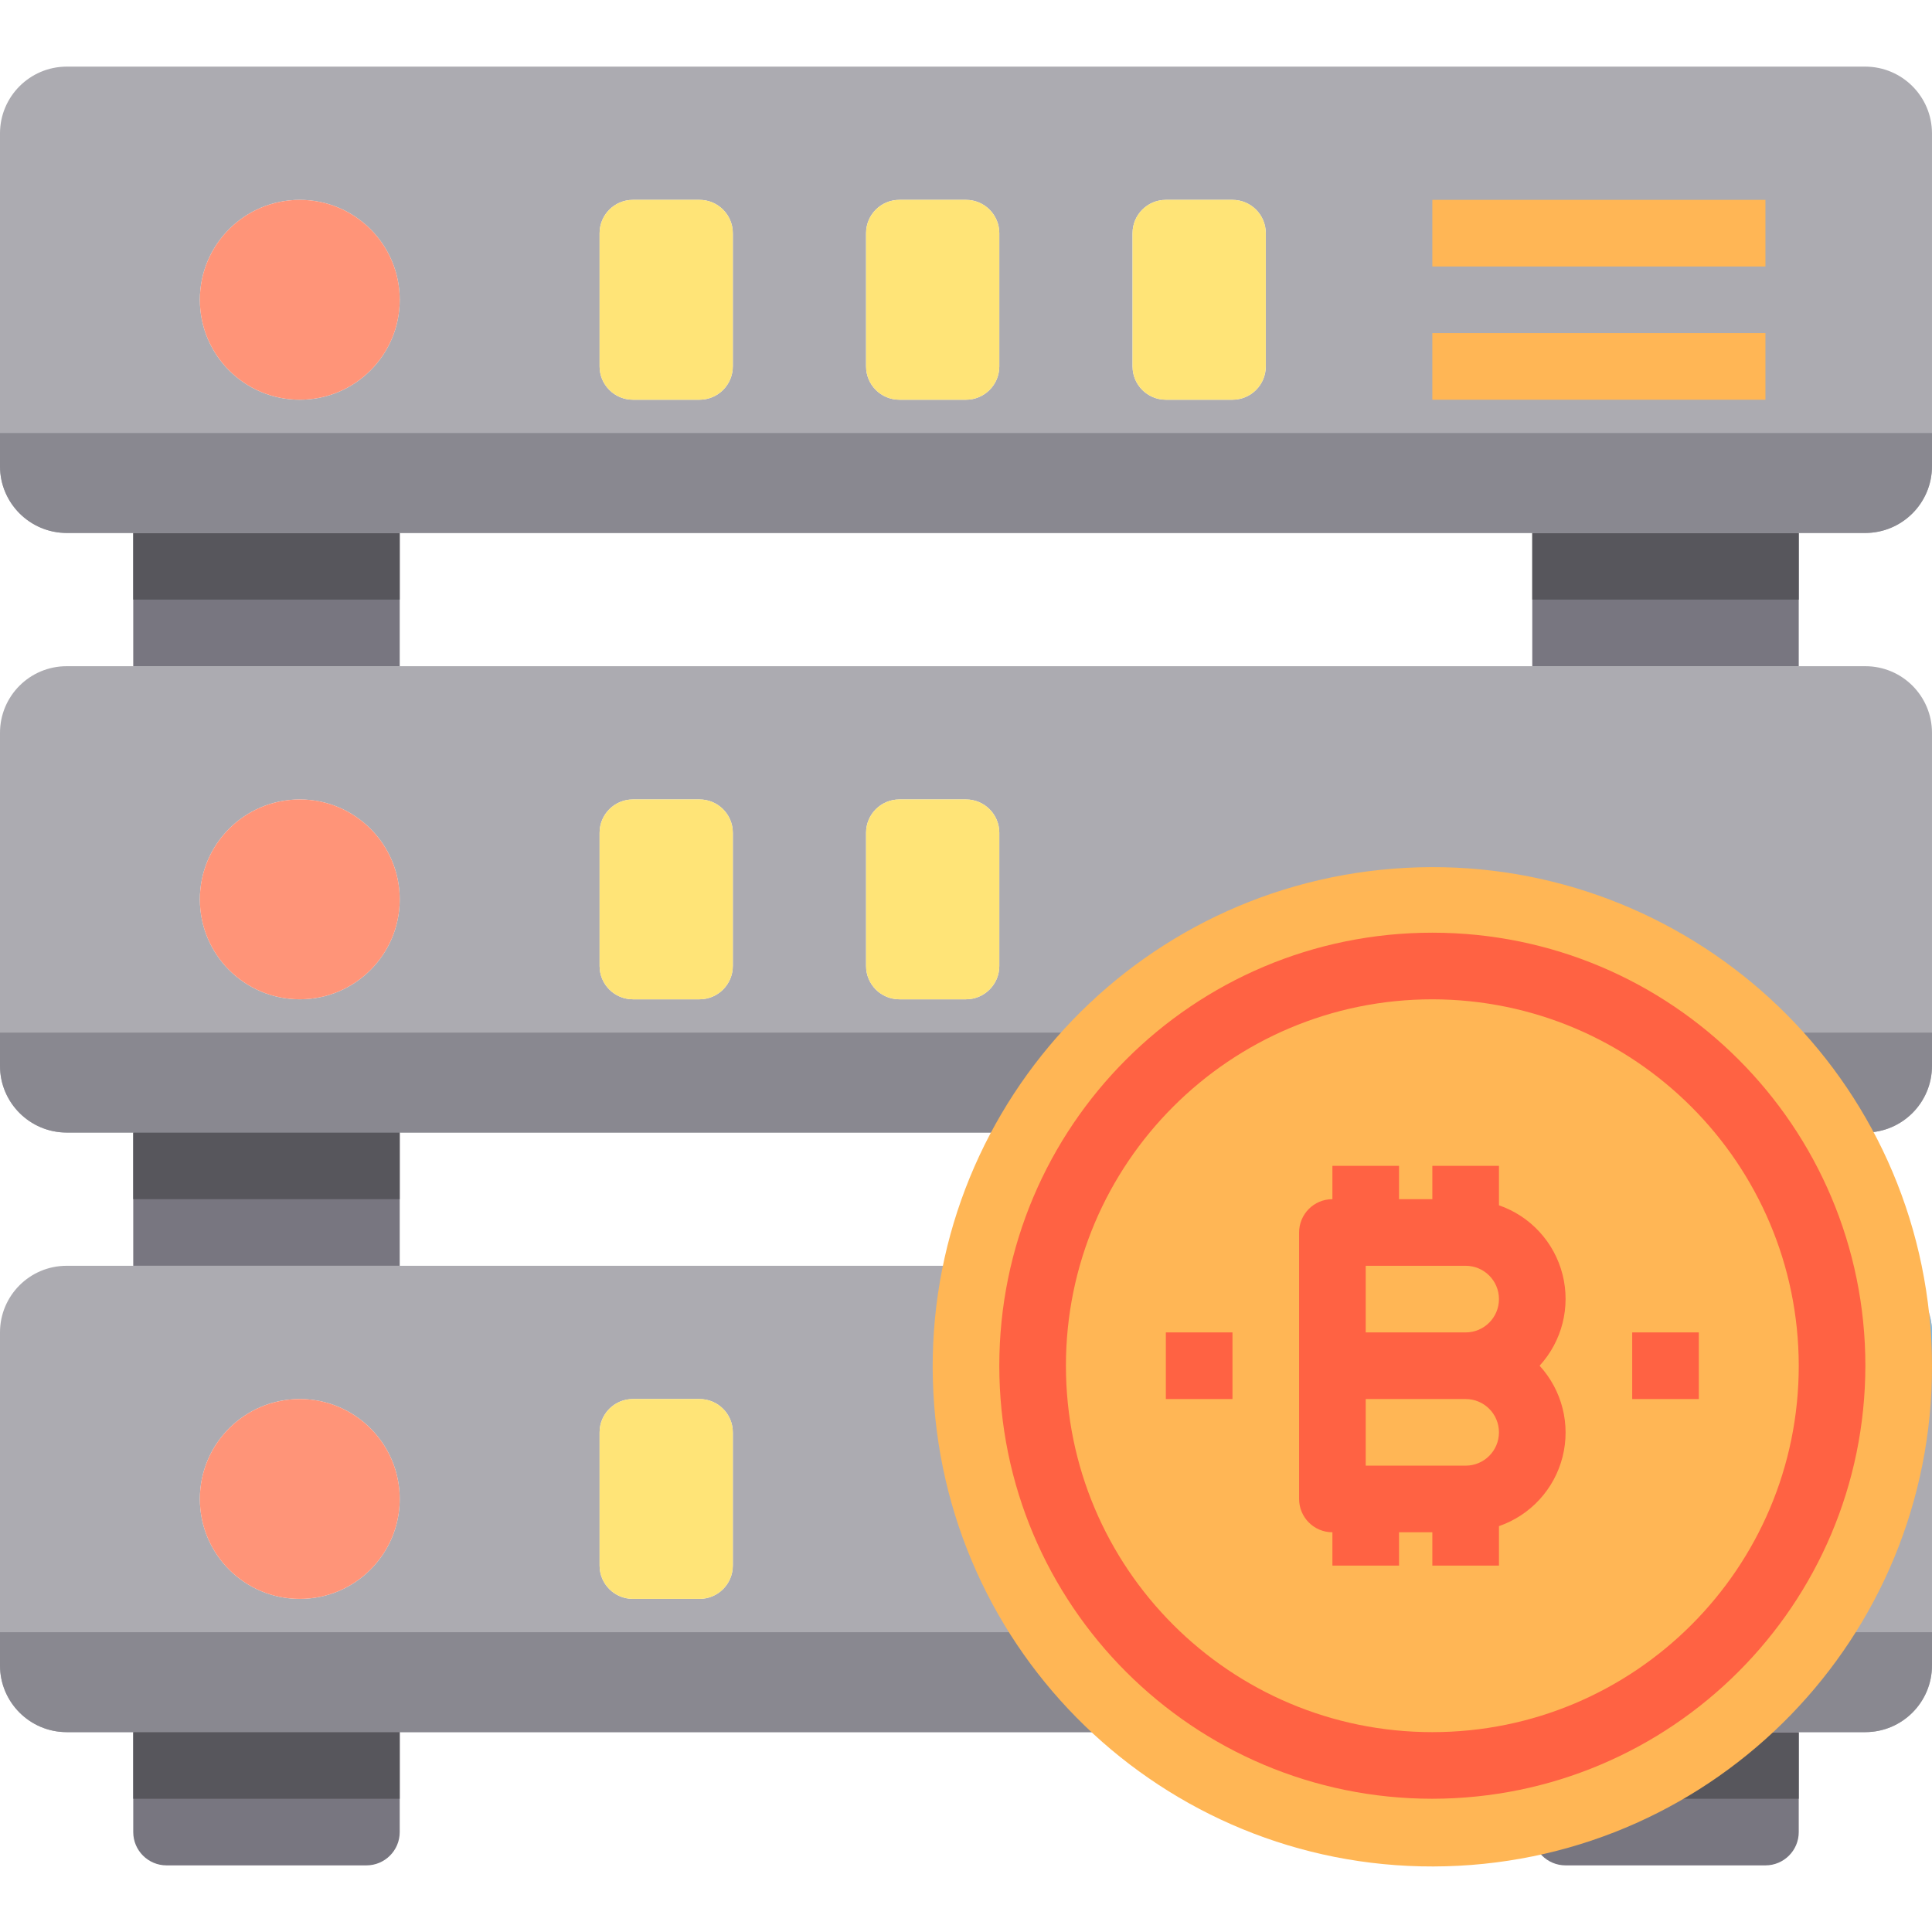<svg height="464pt" viewBox="0 -16 464.002 464" width="464pt" xmlns="http://www.w3.org/2000/svg"><path d="m376 432h48c4.418 0 8-3.582 8-8v-24h-64v24c0 4.418 3.582 8 8 8zm0 0" fill="#787680"/><path d="m368 400h64v16h-64zm0 0" fill="#57565c"/><path d="m448 144h-432c-8.836 0-16 7.164-16 16v80c0 8.836 7.164 16 16 16h432c8.836 0 16-7.164 16-16v-80c0-8.836-7.164-16-16-16zm-376 80c-13.254 0-24-10.746-24-24s10.746-24 24-24 24 10.746 24 24-10.746 24-24 24zm104-8c0 4.418-3.582 8-8 8h-16c-4.418 0-8-3.582-8-8v-32c0-4.418 3.582-8 8-8h16c4.418 0 8 3.582 8 8zm64 0c0 4.418-3.582 8-8 8h-16c-4.418 0-8-3.582-8-8v-32c0-4.418 3.582-8 8-8h16c4.418 0 8 3.582 8 8zm0 0" fill="#acabb1"/><path d="m448 288h-432c-8.836 0-16 7.164-16 16v80c0 8.836 7.164 16 16 16h432c8.836 0 16-7.164 16-16v-80c0-8.836-7.164-16-16-16zm-376 80c-13.254 0-24-10.746-24-24s10.746-24 24-24 24 10.746 24 24-10.746 24-24 24zm104-8c0 4.418-3.582 8-8 8h-16c-4.418 0-8-3.582-8-8v-32c0-4.418 3.582-8 8-8h16c4.418 0 8 3.582 8 8zm0 0" fill="#acabb1"/><path d="m464 312v-8c.023-1.398-.184-2.789-.617-4.117.41 4.023.613 8.07.617 12.117zm0 0" fill="#78b9eb"/><path d="m448 0h-432c-8.824.027-15.973 7.176-16 16v80c.027 8.828 7.176 15.977 16 16h432c8.824-.023 15.973-7.172 16-16v-80c-.027-8.824-7.176-15.973-16-16zm-400 56c0-13.254 10.746-24 24-24s24 10.746 24 24-10.746 24-24 24-24-10.746-24-24zm104 24c-4.418 0-8-3.582-8-8v-32c0-4.418 3.582-8 8-8h16c4.418 0 8 3.582 8 8v32c0 4.418-3.582 8-8 8zm64 0c-4.418 0-8-3.582-8-8v-32c0-4.418 3.582-8 8-8h16c4.418 0 8 3.582 8 8v32c0 4.418-3.582 8-8 8zm64 0c-4.418 0-8-3.582-8-8v-32c0-4.418 3.582-8 8-8h16c4.418 0 8 3.582 8 8v32c0 4.418-3.582 8-8 8zm0 0" fill="#acabb1"/><g fill="#787680"><path d="m40 432h48c4.418 0 8-3.582 8-8v-24h-64v24c0 4.418 3.582 8 8 8zm0 0"/><path d="m32 256h64v32h-64zm0 0"/><path d="m32 112h64v32h-64zm0 0"/><path d="m368 112h64v32h-64zm0 0"/></g><path d="m96 56c0 13.254-10.746 24-24 24s-24-10.746-24-24 10.746-24 24-24 24 10.746 24 24zm0 0" fill="#ff9478"/><path d="m152 32h16c4.418 0 8 3.582 8 8v32c0 4.418-3.582 8-8 8h-16c-4.418 0-8-3.582-8-8v-32c0-4.418 3.582-8 8-8zm0 0" fill="#ffe477"/><path d="m216 32h16c4.418 0 8 3.582 8 8v32c0 4.418-3.582 8-8 8h-16c-4.418 0-8-3.582-8-8v-32c0-4.418 3.582-8 8-8zm0 0" fill="#ffe477"/><path d="m280 32h16c4.418 0 8 3.582 8 8v32c0 4.418-3.582 8-8 8h-16c-4.418 0-8-3.582-8-8v-32c0-4.418 3.582-8 8-8zm0 0" fill="#ffe477"/><path d="m96 200c0 13.254-10.746 24-24 24s-24-10.746-24-24 10.746-24 24-24 24 10.746 24 24zm0 0" fill="#ff9478"/><path d="m152 176h16c4.418 0 8 3.582 8 8v32c0 4.418-3.582 8-8 8h-16c-4.418 0-8-3.582-8-8v-32c0-4.418 3.582-8 8-8zm0 0" fill="#ffe477"/><path d="m216 176h16c4.418 0 8 3.582 8 8v32c0 4.418-3.582 8-8 8h-16c-4.418 0-8-3.582-8-8v-32c0-4.418 3.582-8 8-8zm0 0" fill="#ffe477"/><path d="m96 344c0 13.254-10.746 24-24 24s-24-10.746-24-24 10.746-24 24-24 24 10.746 24 24zm0 0" fill="#ff9478"/><path d="m152 320h16c4.418 0 8 3.582 8 8v32c0 4.418-3.582 8-8 8h-16c-4.418 0-8-3.582-8-8v-32c0-4.418 3.582-8 8-8zm0 0" fill="#ffe477"/><path d="m344 32h80v16h-80zm0 0" fill="#ffb655"/><path d="m344 64h80v16h-80zm0 0" fill="#ffb655"/><path d="m464 232v8c-.027 8.828-7.176 15.977-16 16h-432c-8.824-.023-15.973-7.172-16-16v-8zm0 0" fill="#898890"/><path d="m464 376v8c-.027 8.828-7.176 15.977-16 16h-432c-8.824-.023-15.973-7.172-16-16v-8zm0 0" fill="#898890"/><path d="m32 112h64v16h-64zm0 0" fill="#57565c"/><path d="m368 112h64v16h-64zm0 0" fill="#57565c"/><path d="m32 256h64v16h-64zm0 0" fill="#57565c"/><path d="m32 400h64v16h-64zm0 0" fill="#57565c"/><path d="m464 88v8c-.027 8.828-7.176 15.977-16 16h-432c-8.824-.023-15.973-7.172-16-16v-8zm0 0" fill="#898890"/><path d="m463.359 299.762c.012-.164-.016-.328-.078-.48.062.152.09.316.078.48v.121c-6.715-64.746-63.82-112.332-128.715-107.258-64.895 5.078-113.91 60.961-110.477 125.965 3.434 65 58.059 115.414 123.129 113.625 65.066-1.785 116.844-55.121 116.703-120.215-.004-4.047-.207-8.094-.617-12.117zm-119.359 108.238c-53.02 0-96-42.98-96-96s42.98-96 96-96 96 42.98 96 96-42.98 96-96 96zm0 0" fill="#ffb655"/><path d="m440 312c0 53.02-42.98 96-96 96s-96-42.98-96-96 42.98-96 96-96 96 42.98 96 96zm0 0" fill="#ffb655"/><path d="m344 416c-57.438 0-104-46.562-104-104s46.562-104 104-104 104 46.562 104 104c-.066 57.41-46.59 103.934-104 104zm0-192c-48.602 0-88 39.398-88 88s39.398 88 88 88 88-39.398 88-88c-.059-48.578-39.422-87.941-88-88zm0 0" fill="#ff6243"/><path d="m360 273.473v-9.473h-16v8h-8v-8h-16v8c-4.418 0-8 3.582-8 8v64c0 4.418 3.582 8 8 8v8h16v-8h8v8h16v-9.473c7.566-2.617 13.309-8.867 15.273-16.629 1.969-7.762-.105-15.992-5.512-21.898 5.406-5.902 7.48-14.133 5.512-21.895-1.965-7.762-7.707-14.016-15.273-16.633zm-32 14.527h24c4.418 0 8 3.582 8 8s-3.582 8-8 8h-24zm24 48h-24v-16h24c4.418 0 8 3.582 8 8s-3.582 8-8 8zm0 0" fill="#ff6243"/><path d="m392 304h16v16h-16zm0 0" fill="#ff6243"/><path d="m280 304h16v16h-16zm0 0" fill="#ff6243"/></svg>